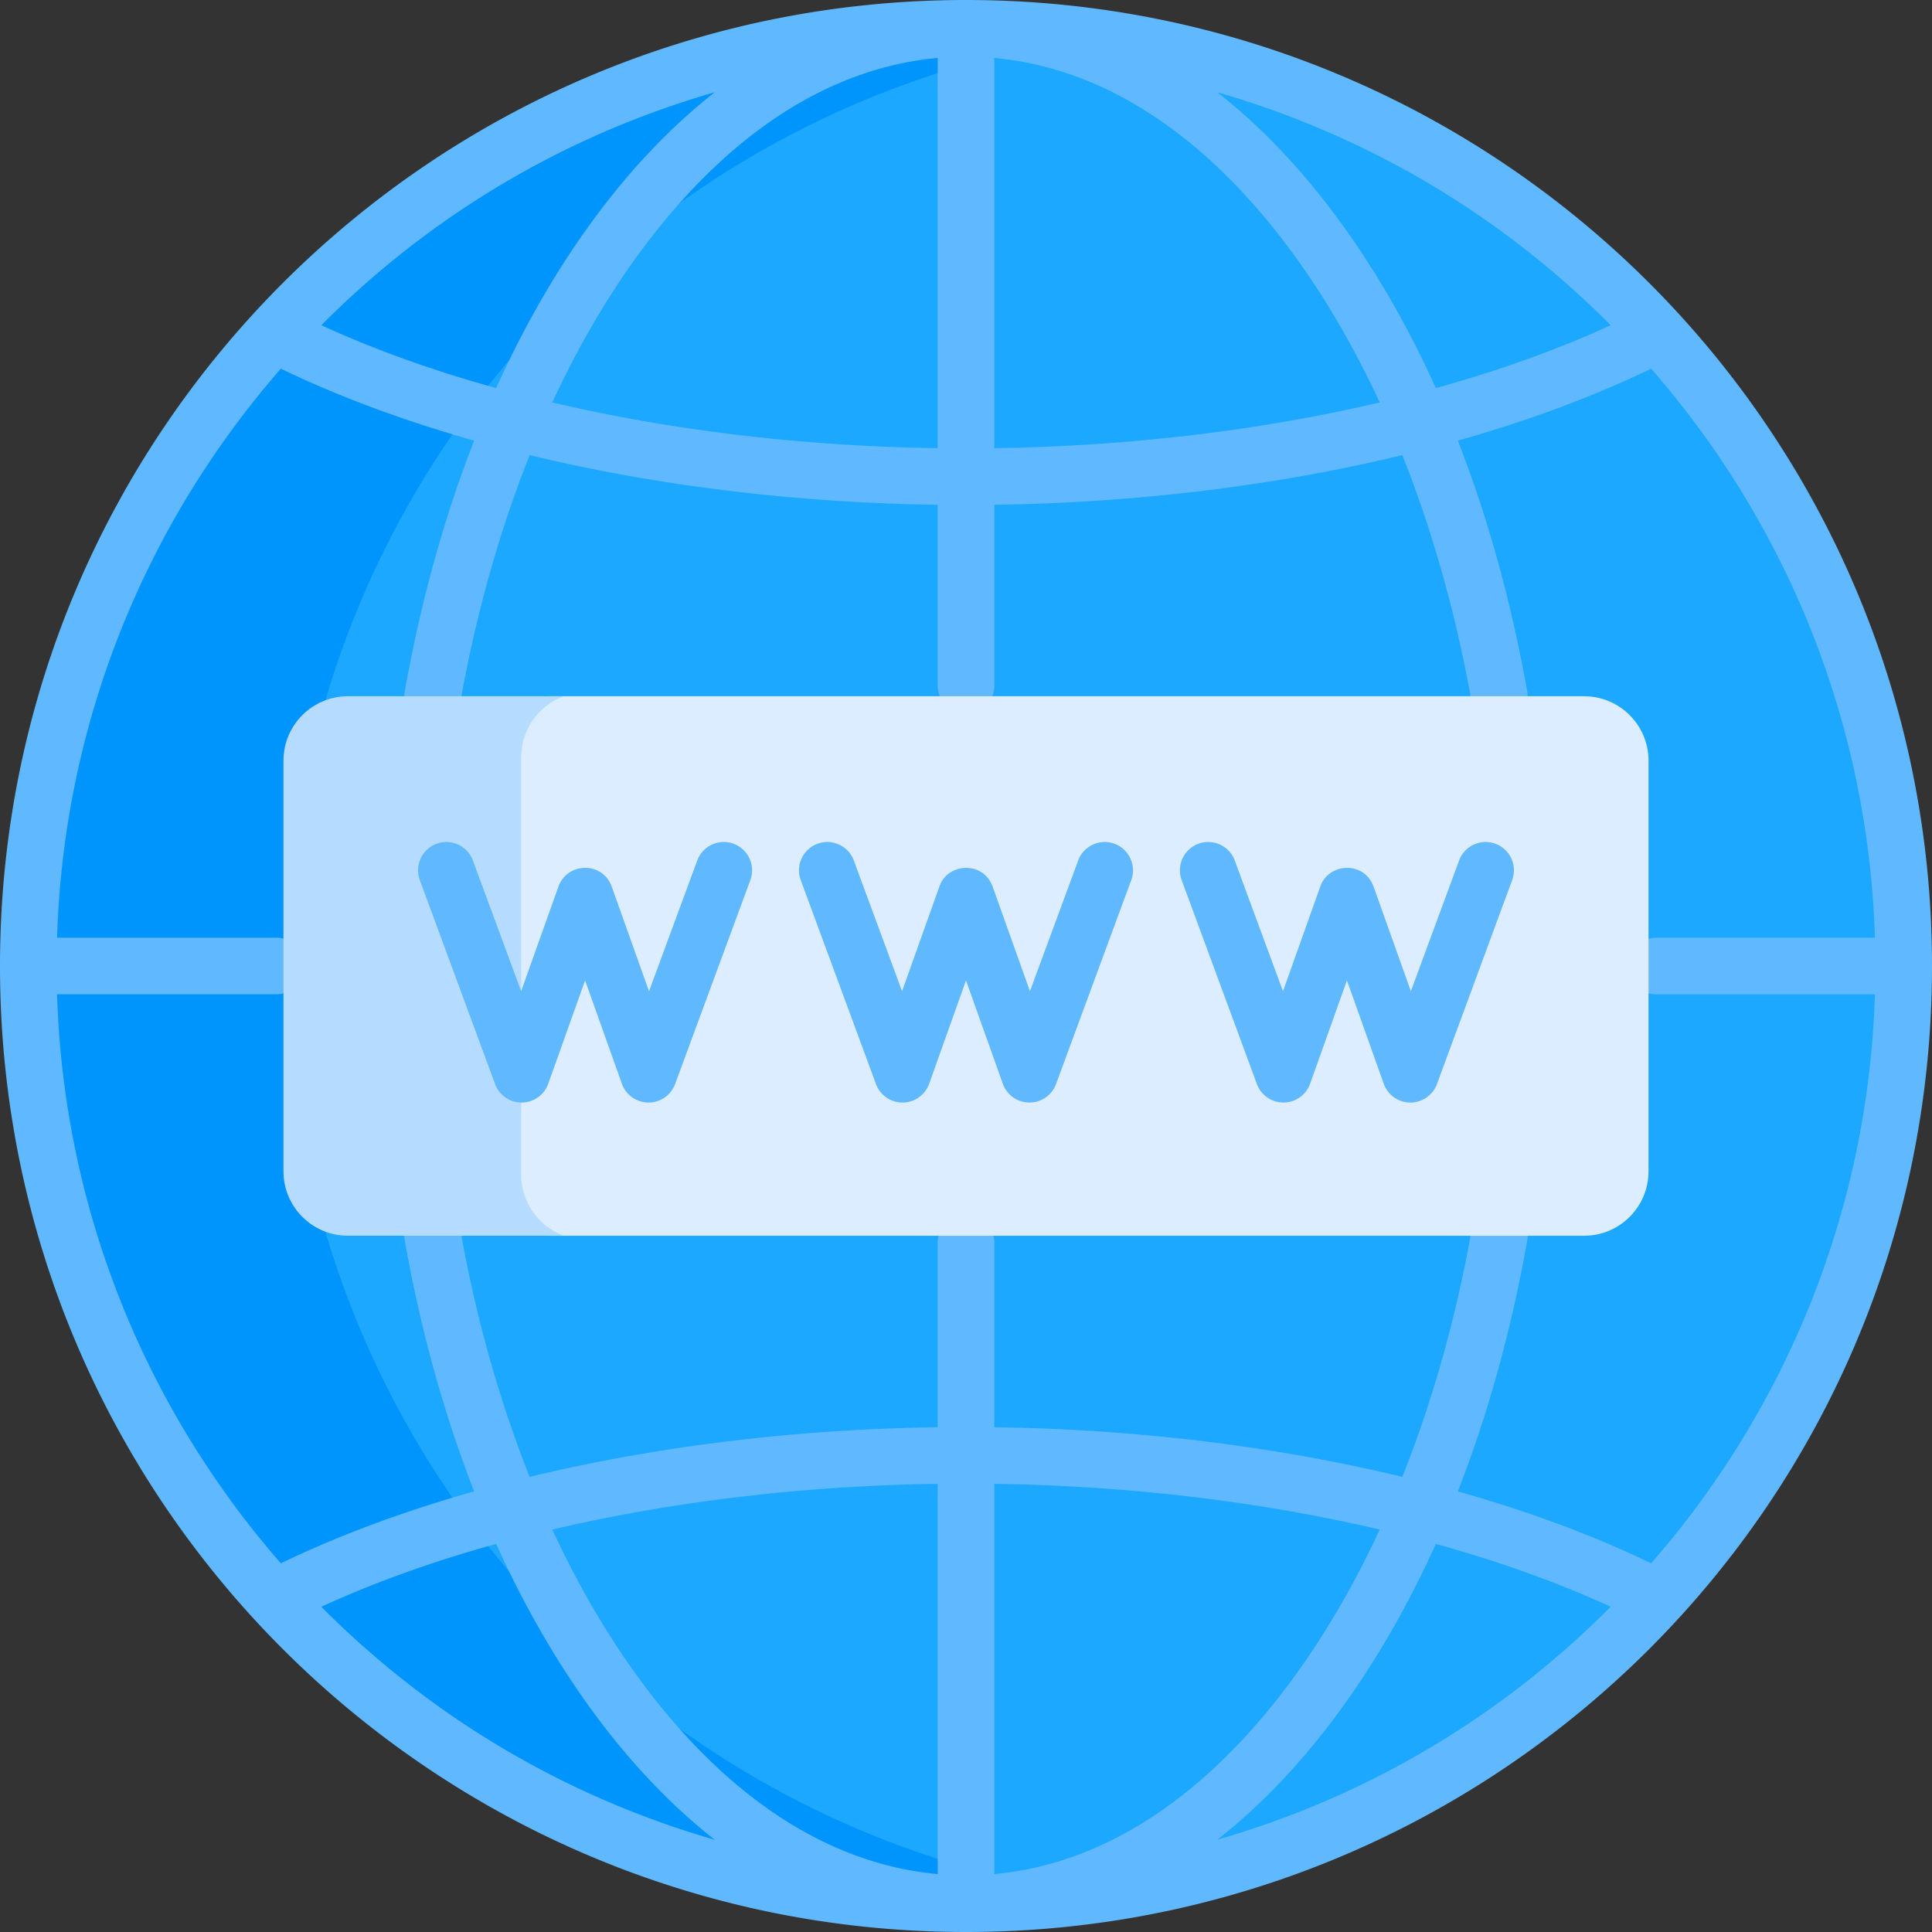 <svg xmlns="http://www.w3.org/2000/svg" version="1.1" xmlns:xlink="http://www.w3.org/1999/xlink" width="512" height="512" x="0" y="0" viewBox="0 0 512 512" style="enable-background:new 0 0 512 512" xml:space="preserve" class=""><rect x="0" y="0" width="512" height="512" fill="#333333" stroke="none"/><g><path fill="#1ca8ff" d="M256 7.5C118.757 7.5 7.5 118.757 7.5 256S118.757 504.5 256 504.5 504.5 393.243 504.5 256 393.243 7.5 256 7.5z" opacity="1" data-original="#1ca8ff" class=""></path><path fill="#0094fd" d="M76.123 256c0-125.6 93.186-229.417 214.188-246.131A250.507 250.507 0 0 0 256 7.5C118.757 7.5 7.5 118.757 7.5 256S118.757 504.5 256 504.5c11.643 0 23.094-.82 34.311-2.369C169.309 485.416 76.123 381.599 76.123 256z" opacity="1" data-original="#0094fd"></path><path fill="#60b9fe" d="M512 256C512 114.136 396.983 0 256 0 115.002 0 0 114.206 0 256c0 142.016 115.152 256 256 256 140.782 0 256-113.914 256-256zM322.568 487.56c25.379-19.855 44.7-49.032 57.942-78.41 16.727 4.636 32.309 10.217 46.333 16.661-28.02 28.189-63.227 49.914-104.275 61.749zM85.157 425.811c14.024-6.444 29.605-12.024 46.333-16.661 13.251 29.399 32.577 58.566 57.942 78.41-39.522-11.395-75.132-32.431-104.275-61.749zM263.5 393.23c35.805.517 70.659 4.723 102.135 12.119-20.12 43.585-54.958 86.98-102.135 91.297zm-15 103.417c-47.15-4.314-81.974-47.624-102.135-91.297 31.476-7.397 66.33-11.603 102.135-12.12zM386.346 395.23c7.955-20.374 14.15-42.668 18.382-66.432.077-.434.116-.874.116-1.314v-11.815c0-4.143-3.358-7.5-7.5-7.5s-7.5 3.357-7.5 7.5v11.149c-4.123 22.917-10.309 44.716-18.213 64.568-33.304-8.048-70.245-12.624-108.132-13.158v-48.899c0-4.143-3.358-7.5-7.5-7.5s-7.5 3.357-7.5 7.5v48.899c-37.887.535-74.828 5.11-108.132 13.158-7.903-19.852-14.09-41.652-18.213-64.569v-11.149c0-4.143-3.358-7.5-7.5-7.5s-7.5 3.357-7.5 7.5v11.815c0 .44.039.881.116 1.314 4.231 23.765 10.427 46.059 18.382 66.432-18.608 5.254-35.855 11.645-51.226 19.062-35.455-40.617-57.53-93.192-59.3-150.792h58.081c4.142 0 7.5-3.357 7.5-7.5s-3.358-7.5-7.5-7.5H15.128c1.77-57.601 23.845-110.175 59.3-150.792 15.371 7.417 32.618 13.808 51.225 19.062-7.955 20.374-14.15 42.668-18.382 66.433a7.525 7.525 0 0 0-.116 1.314v9.651c0 4.143 3.358 7.5 7.5 7.5s7.5-3.357 7.5-7.5v-8.985c4.123-22.917 10.31-44.716 18.213-64.569 33.304 8.049 70.246 12.624 108.132 13.159v47.938c0 4.143 3.358 7.5 7.5 7.5s7.5-3.357 7.5-7.5v-47.938c37.886-.535 74.827-5.11 108.131-13.159 7.904 19.852 14.09 41.652 18.213 64.569v8.985c0 4.143 3.358 7.5 7.5 7.5s7.5-3.357 7.5-7.5v-9.651c0-.44-.039-.881-.116-1.314-4.231-23.765-10.427-46.059-18.382-66.433 18.607-5.254 35.855-11.644 51.226-19.062 35.455 40.617 57.53 93.192 59.3 150.792h-57.964c-4.142 0-7.5 3.357-7.5 7.5s3.358 7.5 7.5 7.5h57.964c-1.77 57.6-23.845 110.175-59.299 150.792-15.371-7.417-32.619-13.807-51.227-19.061zM189.432 24.44c-25.379 19.855-44.701 49.033-57.942 78.41-16.727-4.636-32.308-10.217-46.332-16.66 28.325-28.497 63.654-50.039 104.274-61.75zm237.411 61.749c-14.024 6.443-29.606 12.024-46.333 16.66-13.245-29.386-32.57-58.561-57.942-78.41 38.531 11.11 74.411 31.706 104.275 61.75zM248.5 118.77c-35.805-.517-70.659-4.723-102.135-12.12 20.19-43.737 55.054-86.989 102.135-91.297zm15-103.417c47.15 4.315 81.974 47.624 102.135 91.297-31.476 7.397-66.33 11.603-102.135 12.12z" opacity="1" data-original="#60b9fe" class=""></path><path fill="#dbedff" d="M419.803 184.516h-274.63l-10.409 10.152v125.25l10.718 7.566h274.321c9.429 0 17.073-7.644 17.073-17.073V201.59c0-9.43-7.644-17.074-17.073-17.074z" opacity="1" data-original="#dbedff"></path><path fill="#b5dcff" d="M138.106 311.258V200.741c0-7.437 4.691-13.762 11.268-16.225H92.197c-9.43 0-17.074 7.644-17.074 17.073v108.82c0 9.429 7.644 17.073 17.074 17.073h57.178c-6.578-2.462-11.269-8.787-11.269-16.224z" opacity="1" data-original="#b5dcff"></path><g fill="#60b9fe"><path d="M194.408 223.604c-3.884-1.436-8.198.555-9.632 4.44l-12.78 34.642-9.88-27.722-.007-.017c-2.427-6.733-11.786-6.479-14.116 0l-.007.017-9.879 27.722-12.78-34.642a7.497 7.497 0 0 0-9.633-4.44 7.5 7.5 0 0 0-4.44 9.632l19.939 54.045a7.5 7.5 0 0 0 7.036 4.904h.042a7.5 7.5 0 0 0 7.023-4.982l9.757-27.379 9.758 27.379a7.498 7.498 0 0 0 7.023 4.982h.042a7.5 7.5 0 0 0 7.036-4.904l19.938-54.045a7.5 7.5 0 0 0-4.44-9.632zM295.357 223.604c-3.885-1.436-8.198.555-9.632 4.44l-12.78 34.642-9.887-27.738c-2.46-6.822-11.943-6.387-14.123.017l-9.88 27.722-12.78-34.642a7.498 7.498 0 0 0-9.632-4.44 7.5 7.5 0 0 0-4.441 9.632l19.938 54.045a7.5 7.5 0 0 0 7.036 4.904h.042a7.5 7.5 0 0 0 7.023-4.982l9.758-27.38 9.758 27.38a7.498 7.498 0 0 0 7.023 4.982h.042a7.5 7.5 0 0 0 7.036-4.904l19.938-54.045a7.5 7.5 0 0 0-4.439-9.633zM396.306 223.604c-3.884-1.436-8.198.555-9.632 4.44l-12.78 34.642-9.887-27.738c-2.469-6.838-11.949-6.368-14.123.017l-9.88 27.722-12.78-34.642a7.497 7.497 0 0 0-9.632-4.44 7.5 7.5 0 0 0-4.441 9.632l19.938 54.045a7.5 7.5 0 0 0 7.036 4.904h.042a7.5 7.5 0 0 0 7.023-4.982l9.758-27.38 9.758 27.38a7.498 7.498 0 0 0 7.023 4.982h.042a7.5 7.5 0 0 0 7.036-4.904l19.938-54.045a7.5 7.5 0 0 0-4.439-9.633z" fill="#60b9fe" opacity="1" data-original="#60b9fe" class=""></path></g></g></svg>